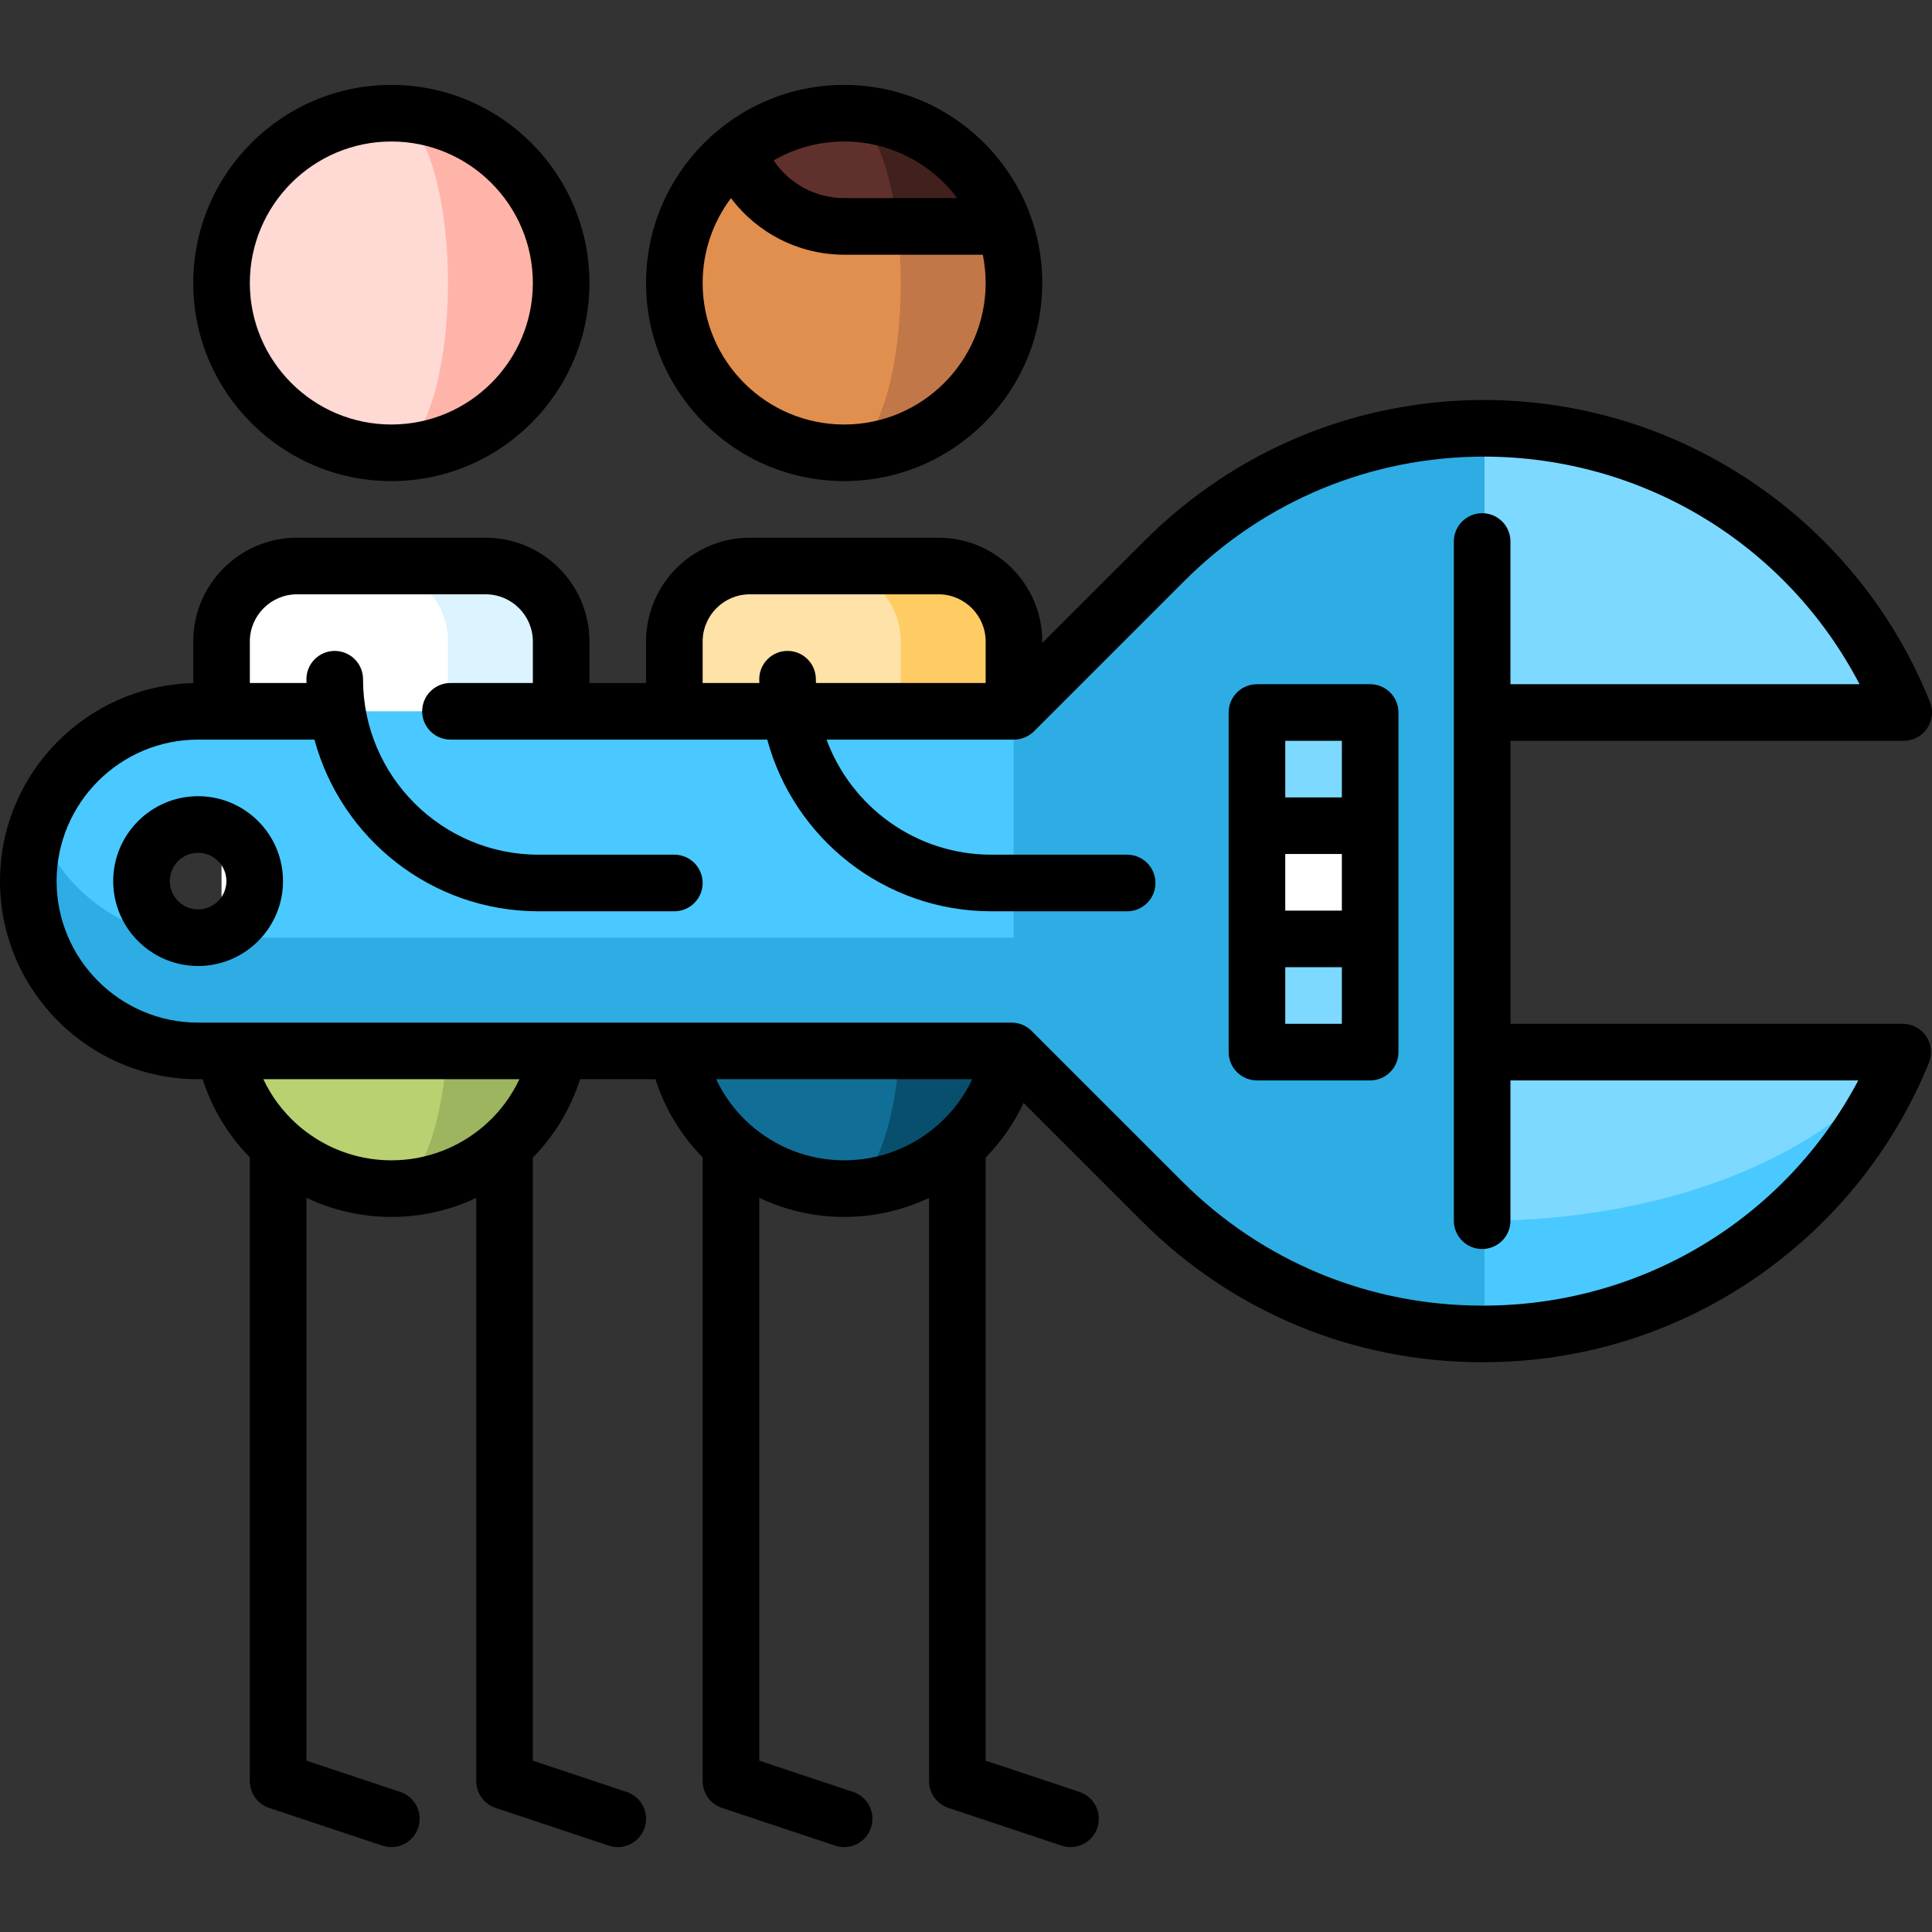 <?xml version="1.0" encoding="iso-8859-1"?>
<!-- Generator: Adobe Illustrator 19.0.0, SVG Export Plug-In . SVG Version: 6.00 Build 0)  -->
<svg version="1.1" id="Capa_1" xmlns="http://www.w3.org/2000/svg" xmlns:xlink="http://www.w3.org/1999/xlink" x="0px" y="0px"
	 viewBox="0 0 512 512" style="enable-background:new 0 0 512 512;" xml:space="preserve">
<rect x="0" y="0" width="512" height="512" fill="#333333" stroke="none"/>
<path style="fill:#084F6D;" d="M223.709,240v75c24.853,0,45-20.147,45-45L223.709,240z"/>
<path style="fill:#116F97;" d="M238.709,270l-15-30l-45,30c0,24.853,20.147,45,45,45C231.993,315,238.709,294.853,238.709,270z"/>
<path style="fill:#FFCB63;" d="M248.709,150h-30l20,120h30V170C268.709,158.954,259.754,150,248.709,150z"/>
<path style="fill:#FFE2A8;" d="M218.709,150h-20c-11.046,0-20,8.954-20,20v100h60V170C238.709,158.954,229.754,150,218.709,150z"/>
<path style="fill:#9DB55F;" d="M103.709,240v75c24.853,0,45-20.147,45-45L103.709,240z"/>
<path style="fill:#B9D171;" d="M118.709,270l-15-30l-45,30c0,24.853,20.147,45,45,45C111.993,315,118.709,294.853,118.709,270z"/>
<path style="fill:#DBF4FF;" d="M128.709,150h-30l20,120h30V170C148.709,158.954,139.754,150,128.709,150z"/>
<path style="fill:#FFFFFF;" d="M98.709,150h-20c-11.046,0-20,8.954-20,20v100h60V170C118.709,158.954,109.754,150,98.709,150z"/>
<path style="fill:#FFB4A9;" d="M103.709,30v90c24.853,0,45-20.147,45-45S128.561,30,103.709,30z"/>
<path style="fill:#FFD9D4;" d="M118.709,75c0-24.853-6.716-45-15-45c-24.853,0-45,20.147-45,45s20.147,45,45,45
	C111.993,120,118.709,99.853,118.709,75z"/>
<path style="fill:#7DD9FF;" d="M393.418,113.502l-30.198,75.319H504.5C486.82,144.785,443.787,113.634,393.418,113.502z"/>
<path style="fill:#49C9FF;" d="M504.239,278.822l-141.45,24.68l30.076,50C443.214,353.632,486.318,322.732,504.239,278.822z"/>
<path style="fill:#7DD9FF;" d="M504.238,278.822c-17.92,26.27-61.025,44.76-111.375,44.68l-30.075-44.68H504.238z"/>
<path style="fill:#2DADE3;" d="M288.632,218.492l-278.57,0.009c-1.66,4.69-2.56,9.74-2.56,15c0,24.85,20.14,45,45,45l236.13-0.009
	V218.492z M37.5,233.502c0-8.284,6.716-15,15-15s15,6.716,15,15s-6.716,15-15,15S37.5,241.786,37.5,233.502z"/>
<path style="fill:#49C9FF;" d="M37.499,233.502c0-8.284,6.716-15,15.001-15s15.001,6.715,15.001,15
	c0,8.278-6.706,14.99-14.983,14.999l236.114-0.009v-60l-236.13,0.009c-19.6,0-36.26,12.52-42.44,30
	c6.176,17.47,22.821,29.985,42.406,29.999C44.199,248.484,37.499,241.776,37.499,233.502z"/>
<path style="fill:#2DADE3;" d="M393.418,113.502c-32.89,0.16-62.726,13.57-84.296,35.14l-39.86,39.85h-0.63v90l39.86,39.85
	c21.71,21.72,51.785,35.15,84.926,35.15V113.502z"/>
<polygon style="fill:#7DD9FF;" points="363.108,248.822 355.608,233.822 363.108,218.822 363.108,188.822 333.108,188.822 
	333.108,218.822 340.608,233.822 333.108,248.822 333.108,278.822 363.108,278.822 "/>
<rect x="333.11" y="218.82" style="fill:#FFFFFF;" width="30" height="30"/>
<path style="fill:#C27749;" d="M266.138,60l-42.429-20v80c24.853,0,45-20.147,45-45C268.709,69.739,267.797,64.693,266.138,60z"/>
<path style="fill:#40211D;" d="M223.709,30l14.143,30h28.286C259.959,42.524,243.3,30,223.709,30z"/>
<path style="fill:#E18F4E;" d="M237.852,60l-42.429-19.99C185.23,48.26,178.709,60.866,178.709,75c0,24.853,20.147,45,45,45
	c8.284,0,15-20.147,15-45C238.709,69.739,238.405,64.693,237.852,60z"/>
<path style="fill:#60312C;" d="M223.709,60h14.143c-2.06-17.476-7.613-30-14.143-30c-10.719,0-20.557,3.754-28.286,10.01
	C199.54,51.661,210.638,60,223.709,60z"/>
<path d="M103.709,127.499c28.948,0,52.5-23.551,52.5-52.5s-23.552-52.5-52.5-52.5s-52.5,23.551-52.5,52.5
	S74.761,127.499,103.709,127.499z M103.709,37.499c20.678,0,37.5,16.822,37.5,37.5s-16.822,37.5-37.5,37.5s-37.5-16.822-37.5-37.5
	S83.031,37.499,103.709,37.499z"/>
<path d="M363.106,181.32h-30c-4.143,0-7.5,3.358-7.5,7.5v90c0,4.142,3.357,7.5,7.5,7.5h30c4.143,0,7.5-3.358,7.5-7.5v-90
	C370.606,184.678,367.249,181.32,363.106,181.32z M340.606,226.32h15v15h-15V226.32z M355.606,196.32v15h-15v-15H355.606z
	 M340.606,271.32v-15h15v15H340.606z"/>
<path d="M504.241,271.32H400.288v-75H504.5c2.49,0,4.818-1.236,6.213-3.299c1.396-2.063,1.675-4.684,0.747-6.995
	c-9.354-23.298-25.254-43.182-45.979-57.5c-21.232-14.668-46.144-22.457-72.063-22.524c-34.055,0-66.071,13.265-90.151,37.349
	l-27.058,27.052V170c0-15.164-12.337-27.5-27.5-27.5h-50c-15.163,0-27.5,12.336-27.5,27.5v11.003h-15V170
	c0-15.164-12.337-27.5-27.5-27.5h-50c-15.163,0-27.5,12.336-27.5,27.5v11.036C22.857,181.725,0,204.986,0,233.501
	c0,28.949,23.552,52.5,52.5,52.5h1.203c2.532,7.934,6.874,14.983,12.506,20.723V472c0,3.228,2.065,6.094,5.128,7.115l30,10
	c0.787,0.262,1.587,0.387,2.373,0.387c3.141,0,6.066-1.988,7.114-5.13c1.31-3.93-0.813-8.177-4.743-9.487l-24.872-8.291v-149.17
	c6.861,3.261,14.504,5.076,22.5,5.076c8.01,0,15.65-1.8,22.5-5.043V472c0,3.228,2.065,6.094,5.128,7.115l30,10
	c0.787,0.262,1.587,0.387,2.373,0.387c3.141,0,6.066-1.988,7.114-5.13c1.31-3.93-0.813-8.177-4.743-9.487l-24.872-8.291V306.772
	c5.639-5.746,9.986-12.809,12.517-20.771h19.977c2.532,7.934,6.874,14.983,12.506,20.723V472c0,3.228,2.065,6.094,5.128,7.115l30,10
	c0.787,0.262,1.587,0.387,2.373,0.387c3.141,0,6.066-1.988,7.114-5.13c1.31-3.93-0.813-8.177-4.743-9.487l-24.872-8.291v-149.17
	c6.861,3.261,14.504,5.076,22.5,5.076c8.01,0,15.65-1.8,22.5-5.043V472c0,3.228,2.065,6.094,5.128,7.115l30,10
	c0.787,0.262,1.587,0.387,2.373,0.387c3.141,0,6.066-1.988,7.114-5.13c1.31-3.93-0.813-8.177-4.743-9.487l-24.872-8.291V306.772
	c4.105-4.183,7.525-9.063,10.058-14.483l31.369,31.363C326.715,347.737,358.732,361,392.769,361c0.115,0,0.227,0,0.342,0
	c25.765-0.001,50.585-7.649,71.793-22.129c20.795-14.198,36.799-33.983,46.282-57.217c0.943-2.313,0.674-4.943-0.719-7.017
	C509.073,272.564,506.739,271.32,504.241,271.32z M186.209,169.999c0-6.893,5.607-12.5,12.5-12.5h50c6.893,0,12.5,5.607,12.5,12.5
	v11.003h-44.975c-0.007-0.335-0.025-0.667-0.025-1.003c0-4.142-3.357-7.5-7.5-7.5s-7.5,3.358-7.5,7.5
	c0,0.336,0.02,0.668,0.025,1.003h-15.025L186.209,169.999L186.209,169.999z M129.121,297.607c-0.272,0.211-0.532,0.438-0.773,0.684
	c-6.631,5.768-15.279,9.208-24.639,9.208c-9.538,0-18.375-3.602-25.074-9.615c-0.02-0.017-0.039-0.036-0.059-0.053
	c-3.649-3.289-6.654-7.299-8.792-11.83h67.864C135.565,290.433,132.651,294.361,129.121,297.607z M198.635,297.884
	c-0.02-0.017-0.039-0.036-0.059-0.053c-3.649-3.289-6.654-7.299-8.792-11.83h67.864c-2.083,4.432-4.997,8.36-8.527,11.606
	c-0.272,0.211-0.532,0.438-0.773,0.684c-6.631,5.768-15.279,9.208-24.639,9.208C214.171,307.499,205.333,303.897,198.635,297.884z
	 M393.092,346.001c-0.099,0-0.205,0-0.304,0c-30.049,0-58.299-11.703-79.546-32.954l-39.856-39.849
	c-1.406-1.406-3.313-2.196-5.303-2.196h-88.462c-0.016,0-120.001,0-120.001,0c-0.016,0-7.12,0-7.12,0
	c-20.678,0-37.5-16.822-37.5-37.5c0-20.677,16.822-37.499,37.5-37.499h30.834c7.063,26.174,30.999,45.497,59.375,45.497h36
	c4.143,0,7.5-3.358,7.5-7.5s-3.357-7.5-7.5-7.5h-36c-25.641,0-46.5-20.86-46.5-46.5c0-4.142-3.357-7.5-7.5-7.5s-7.5,3.358-7.5,7.5
	c0,0.336,0.02,0.668,0.025,1.003H66.209V170c0-6.893,5.607-12.5,12.5-12.5h50c6.893,0,12.5,5.607,12.5,12.5v11.003h-21.832
	c-4.143,0-7.5,3.358-7.5,7.5s3.357,7.5,7.5,7.5h83.957c7.063,26.174,30.999,45.497,59.375,45.497h36c4.143,0,7.5-3.358,7.5-7.5
	s-3.357-7.5-7.5-7.5h-36c-20.02,0-37.124-12.717-43.661-30.497h49.665c0.507,0,1.008-0.053,1.497-0.152
	c0.065-0.013,0.127-0.033,0.191-0.048c0.175-0.04,0.35-0.081,0.521-0.134c0.079-0.024,0.154-0.056,0.232-0.083
	c0.155-0.053,0.31-0.105,0.46-0.168c0.06-0.025,0.117-0.057,0.177-0.084c0.165-0.074,0.329-0.149,0.488-0.235
	c0.02-0.011,0.039-0.024,0.059-0.035c0.609-0.337,1.176-0.755,1.677-1.256l39.857-39.849c21.248-21.251,49.498-32.956,79.525-32.956
	c42.277,0.111,80.172,23.444,99.406,60.319h-92.517v-37.82c0-4.142-3.357-7.5-7.5-7.5s-7.5,3.358-7.5,7.5v180
	c0,4.142,3.357,7.5,7.5,7.5s7.5-3.358,7.5-7.5v-37.18h92.179C473.066,322.938,435.219,346.001,393.092,346.001z"/>
<path d="M52.5,211.002c-12.407,0-22.501,10.093-22.501,22.5s10.094,22.5,22.501,22.5s22.501-10.094,22.501-22.5
	C75.001,221.095,64.907,211.002,52.5,211.002z M52.5,241.002c-4.136,0-7.501-3.365-7.501-7.5s3.365-7.5,7.501-7.5
	s7.501,3.364,7.501,7.5C60.001,237.637,56.636,241.002,52.5,241.002z"/>
<path d="M223.709,127.499c28.948,0,52.5-23.551,52.5-52.5s-23.552-52.5-52.5-52.5s-52.5,23.551-52.5,52.5
	S194.761,127.499,223.709,127.499z M253.688,52.499h-29.979c-7.615,0-14.583-3.859-18.693-9.988
	c5.508-3.181,11.889-5.012,18.693-5.012C235.951,37.499,246.84,43.397,253.688,52.499z M193.72,52.51
	c6.96,9.252,18,14.989,29.989,14.989h36.745c0.494,2.424,0.755,4.932,0.755,7.5c0,20.678-16.822,37.5-37.5,37.5
	s-37.5-16.822-37.5-37.5C186.209,66.569,189.007,58.78,193.72,52.51z"/>
<g>
</g>
<g>
</g>
<g>
</g>
<g>
</g>
<g>
</g>
<g>
</g>
<g>
</g>
<g>
</g>
<g>
</g>
<g>
</g>
<g>
</g>
<g>
</g>
<g>
</g>
<g>
</g>
<g>
</g>
</svg>
